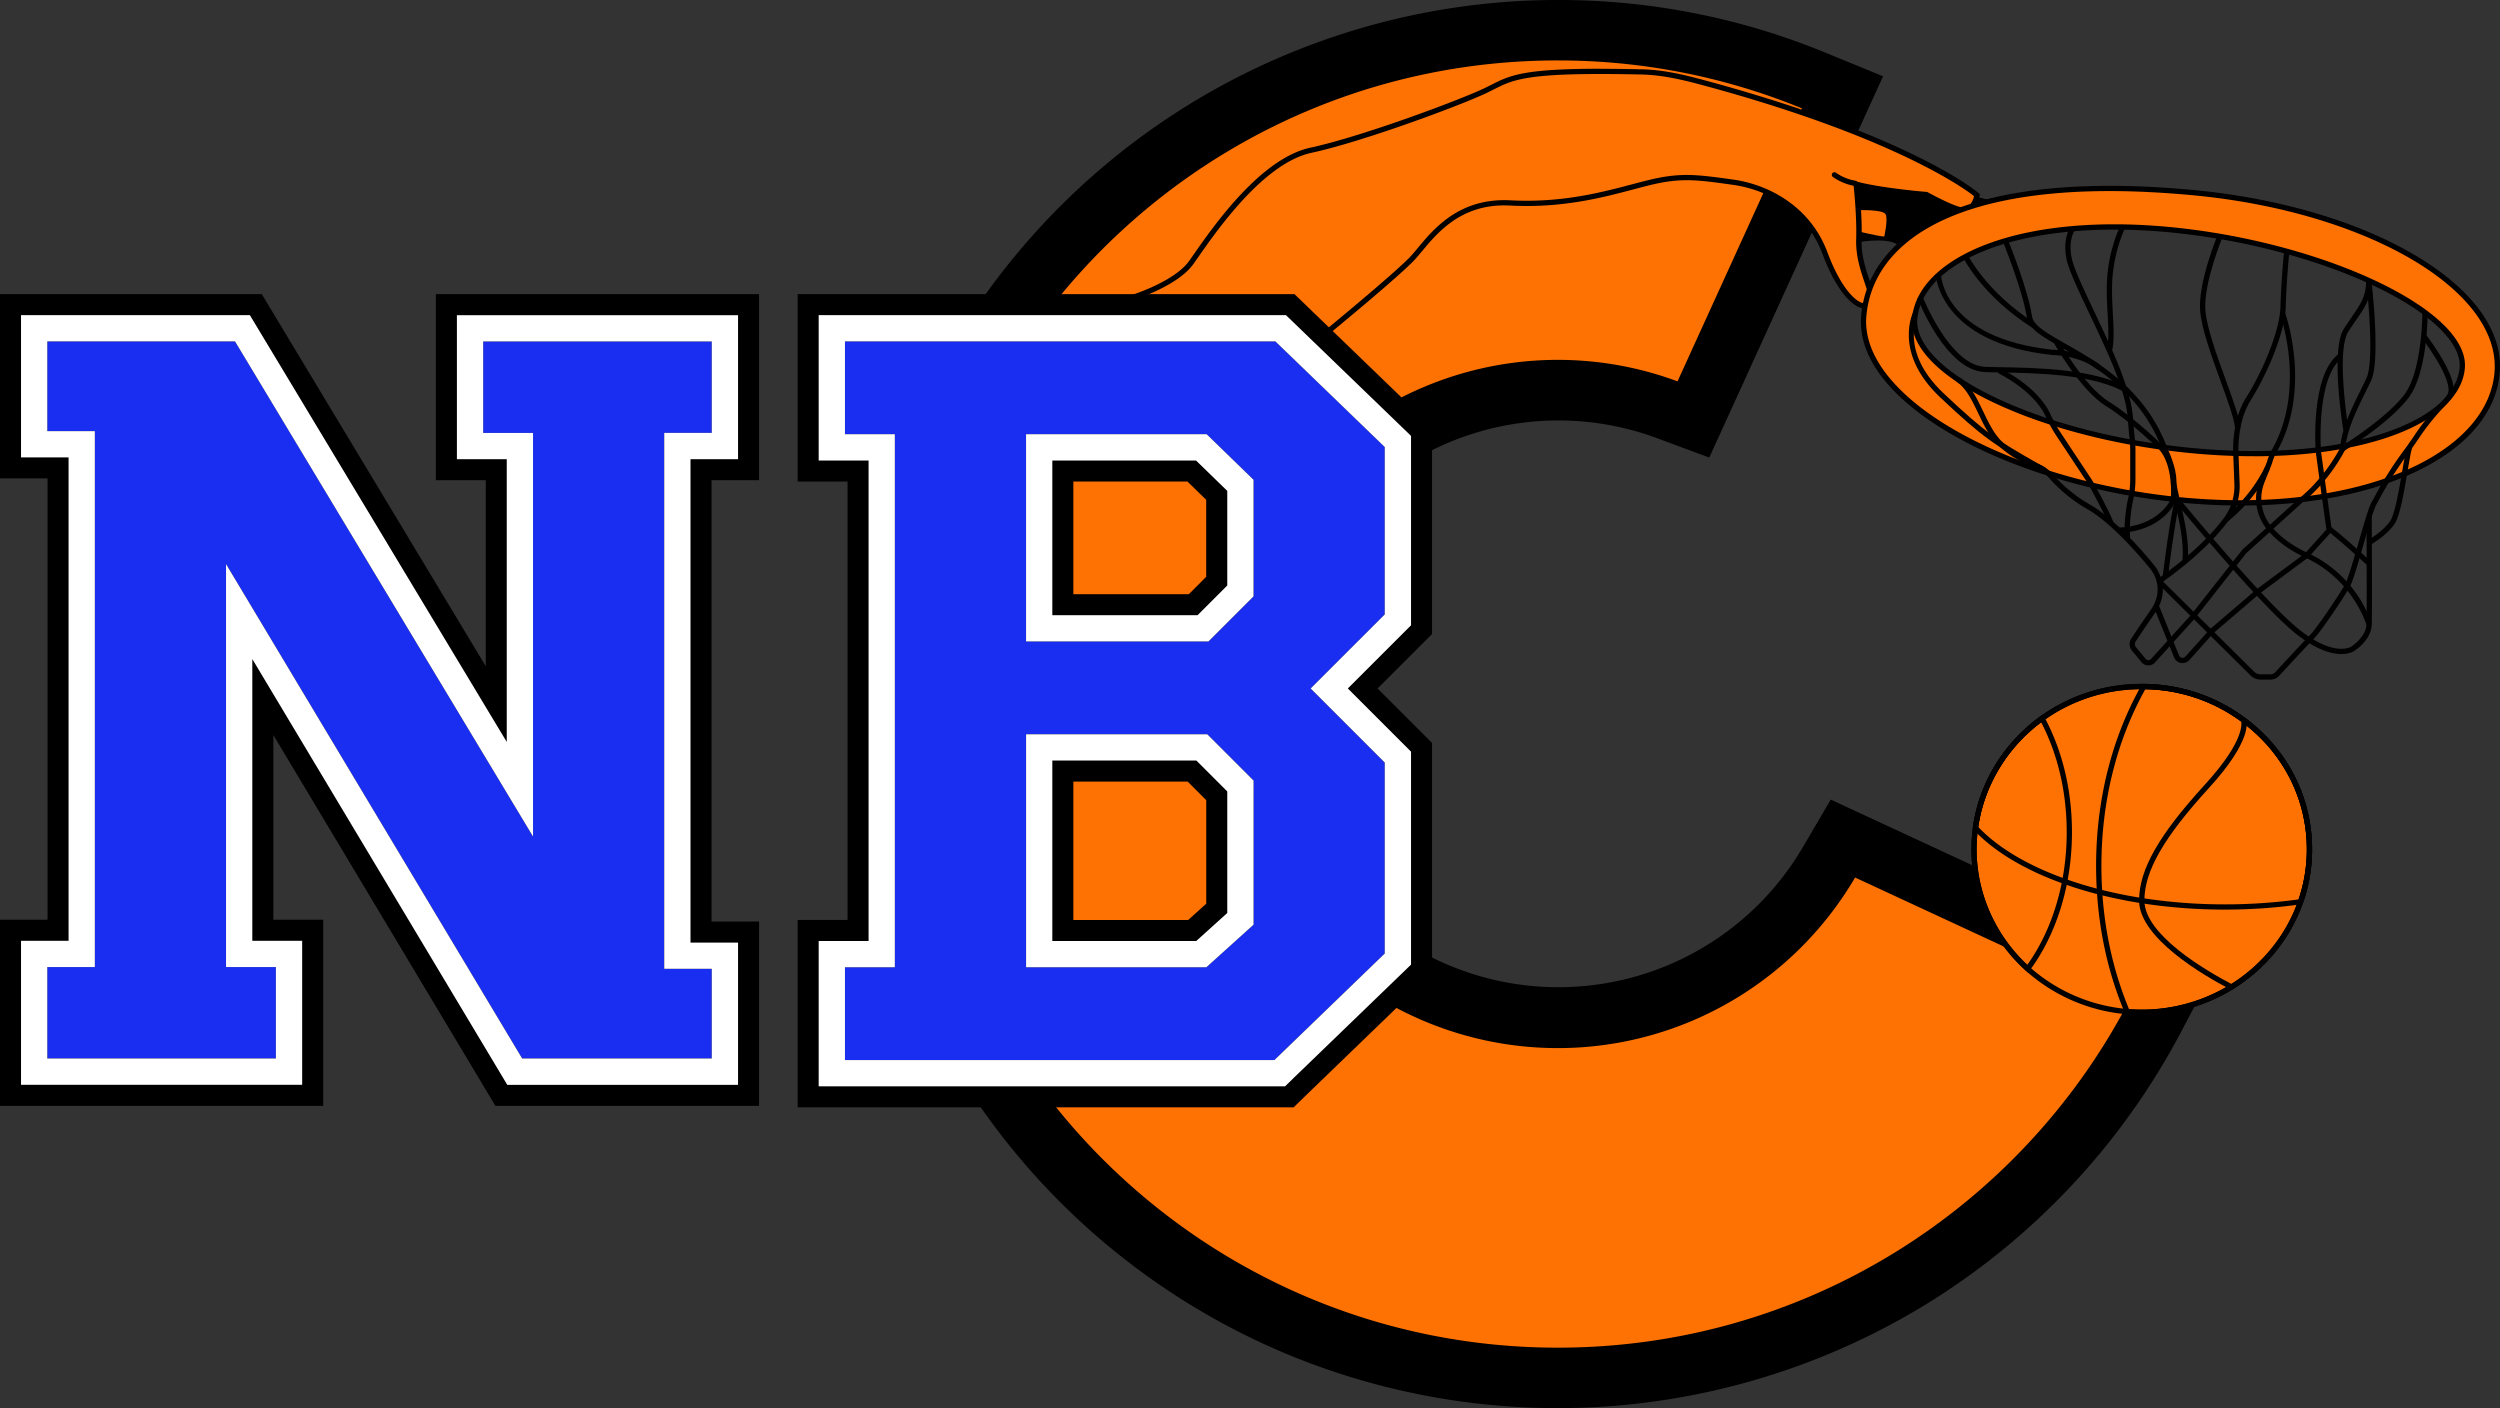 <svg xmlns="http://www.w3.org/2000/svg" viewBox="0 0 2542.35 1431.99"><rect x="0" y="0" width="2542.35" height="1431.99" fill="#333333" stroke="none"/><defs><style>.cls-1{fill:none;}.cls-2{fill:#fd7203;}.cls-3{fill:#1a2ef1;}.cls-4{fill:#fff;}</style></defs><g id="Calque_2" data-name="Calque 2"><g id="Calque_1-2" data-name="Calque 1"><rect class="cls-1" x="307.93" y="1104.12" width="18.09" height="18.09"/><path class="cls-2" d="M1584.24,1401.25c-183,0-355.12-71.28-484.55-200.7S899,899,899,716s71.28-355.12,200.71-484.55S1401.2,30.73,1584.24,30.73a681.64,681.64,0,0,1,259.91,51l29.55,12.12-151.65,332.7-26.8-9.95a319.22,319.22,0,1,0,114.65,525A322.26,322.26,0,0,0,1860,876.88l14.11-24.11,331.71,153.89-15.09,28.61C2071.67,1261,1839.28,1401.25,1584.24,1401.25Z"/><path d="M1584.24,61.47a652.75,652.75,0,0,1,248.25,48.72L1705.94,387.81a349.95,349.95,0,1,0,125.69,575.58,352.67,352.67,0,0,0,54.9-71l277,128.52c-109.65,207.89-327.94,349.59-579.32,349.59-361.49,0-654.53-293-654.53-654.53s293-654.52,654.53-654.52m0-61.47a716.16,716.16,0,0,0-278.72,1375.69A717.24,717.24,0,0,0,1959.28,1326a718.68,718.68,0,0,0,258.65-276.42l30.18-57.21-58.68-27.22-277-128.52-50.67-23.51-28.24,48.21a291.38,291.38,0,0,1-45.34,58.6,288.18,288.18,0,1,1-103.59-474.52l53.61,19.91,23.72-52,126.54-277.62,26.5-58.12-59.11-24.24A712.13,712.13,0,0,0,1584.24,0Z"/><path class="cls-2" d="M2348.61,863.78a160.45,160.45,0,0,1-9,53.19,166.84,166.84,0,0,1-70.34,86.77A173.47,173.47,0,0,1,2178,1029.4q-7.45,0-14.75-.62A172.11,172.11,0,0,1,2062,985.2c-33.56-30.23-54.57-73.44-54.57-121.42a160.7,160.7,0,0,1,1.5-22c6.2-45.52,31.42-85.2,67.69-111.29A173.44,173.44,0,0,1,2178,698.14c.72,0,1.42,0,2.14,0a172.85,172.85,0,0,1,101.37,34C2322.31,762.39,2348.61,810.09,2348.61,863.78Z"/><path d="M2178,1032.07c-4.94,0-10-.21-15-.62a176,176,0,0,1-102.81-44.27c-35.24-31.74-55.45-76.71-55.45-123.4a164.68,164.68,0,0,1,1.52-22.33c6.1-44.82,31.17-86,68.78-113.09A175.49,175.49,0,0,1,2178,695.47c.75,0,1.48,0,2.23,0A174.71,174.71,0,0,1,2283.12,730c43.32,32.13,68.16,80.9,68.16,133.79a162.81,162.81,0,0,1-9.16,54.07c-12.63,36.25-38,67.57-71.46,88.17A176.47,176.47,0,0,1,2178,1032.07Zm.08-331.26H2178a170.17,170.17,0,0,0-99.81,31.89c-36.42,26.2-60.7,66.1-66.61,109.48a160.39,160.39,0,0,0-1.47,21.6c0,45.17,19.57,88.7,53.69,119.43a171.87,171.87,0,0,0,204,18.26c32.41-20,57-50.28,69.22-85.38a157.81,157.81,0,0,0,8.85-52.31c0-51.18-24-98.38-66-129.5a169.42,169.42,0,0,0-99.8-33.44C2179.4,700.81,2178.76,700.81,2178.1,700.81Z"/><path d="M2178,1032.07c-4.94,0-10-.21-15-.62l-1.62-.14-.63-1.49c-16-37.94-25.49-79.18-28.29-122.57-.57-8.85-.86-17.78-.86-26.55,0-67,16-130.52,46.18-183.85l.78-1.37,1.58,0A174.75,174.75,0,0,1,2283.12,730c43.32,32.13,68.16,80.9,68.16,133.79a162.81,162.81,0,0,1-9.16,54.07c-12.63,36.25-38,67.57-71.46,88.17A176.47,176.47,0,0,1,2178,1032.07Zm-12.92-5.82c4.32.31,8.66.48,12.92.48a171.15,171.15,0,0,0,89.84-25.26c32.41-20,57-50.28,69.22-85.38a157.81,157.81,0,0,0,8.85-52.31c0-51.18-24-98.38-66-129.5a169.4,169.4,0,0,0-98.22-33.42C2152.45,753.1,2137,815.25,2137,880.7c0,8.65.28,17.47.85,26.21C2140.57,949.13,2149.74,989.27,2165.1,1026.25Z"/><path d="M2262.6,925a549.27,549.27,0,0,1-85-6.5c-14.69-2.3-29.18-5.26-43.08-8.79-12.36-3.15-24.39-6.79-35.73-10.85-39.63-14.12-71.37-33.2-91.79-55.19l-.86-.92.17-1.25c6.1-44.83,31.17-86.05,68.78-113.1A175.49,175.49,0,0,1,2178,695.47c.75,0,1.48,0,2.23,0A174.71,174.71,0,0,1,2283.12,730c43.32,32.13,68.16,80.9,68.16,133.79a162.81,162.81,0,0,1-9.16,54.07l-.54,1.54-1.61.22A555.52,555.52,0,0,1,2262.6,925Zm-250.82-84c19.87,21,50.54,39.23,88.8,52.87,11.2,4,23.06,7.6,35.26,10.7,13.73,3.49,28.07,6.41,42.59,8.68a542.36,542.36,0,0,0,84.17,6.44,552,552,0,0,0,75-5.06,157.81,157.81,0,0,0,8.32-50.77c0-51.18-24-98.38-66-129.5a169.42,169.42,0,0,0-99.8-33.44c-.76,0-1.39,0-2.11,0a170.17,170.17,0,0,0-99.81,31.89C2042.14,758.64,2018,798,2011.78,840.92Z"/><path d="M2062.43,989.15l-2.19-2c-35.24-31.74-55.45-76.71-55.45-123.4a164.68,164.68,0,0,1,1.52-22.33c6.1-44.82,31.17-86,68.78-113.09l2.47-1.77,1.44,2.67c18.36,34,28.06,74.5,28.06,117.07a267.14,267.14,0,0,1-4.75,50.48c-6.57,34.1-19.75,65.21-38.13,90Zm13.31-254.63c-35,26.2-58.36,65.27-64.14,107.66a160.39,160.39,0,0,0-1.47,21.6c0,44.2,18.74,86.83,51.51,117.42,17-23.72,29.22-53.17,35.42-85.4a261.49,261.49,0,0,0,4.66-49.47C2101.72,805.77,2092.74,767.19,2075.74,734.52Z"/><path d="M2268,1006.11c-27.86-14.56-92.67-52.51-92.67-90.29,0-31.35,20-66.63,67-118,42.75-46.75,36.84-64.48,36.77-64.64l4.91-2.12c.87,2,7.24,21.18-37.74,70.37-45.94,50.27-65.55,84.48-65.55,114.37,0,34.86,62.8,71.44,89.81,85.55Z"/><path d="M1892.7,245.87s33.8-5.58,40.09,6.25l98.43-46.57-23.76-6.09-128.64-11.59Z"/><path class="cls-2" d="M1890.1,235.41s21.32,5.11,26.08,5.11c0,0,4-17.27,1.41-22.55s-29.08-4.23-29.08-4.23Z"/><path class="cls-2" d="M1313.92,308.92h-183.5l17.79-5.24c.47-.14,47.24-14.12,63.41-37,1.15-1.61,2.45-3.48,3.89-5.55,20.32-29.19,67.9-97.55,117.55-108.29,52.61-11.37,151.4-48.27,177-60.42,2.72-1.29,5.19-2.54,7.57-3.74,18.4-9.33,31.7-16.06,109.54-16.06,12.37,0,26.5.17,42,.51,20.17.45,39.36,4.59,62,10.67,206.45,55.54,277.32,113.07,278,113.65l1.21,1-.28,1.53c-.11.57-2.64,13.83-13.21,13.83-8.51,0-33.09-13.33-37.79-15.92-5.62-.47-46.69-4-71.53-10.57,1,9.59,3.44,34.82,2.74,56.32-.52,16.21,4.63,31.54,8.39,42.72,3.43,10.22,5.7,17,3.25,21.25a6.71,6.71,0,0,1-6.08,3.41c-9.67,0-26.3-16.74-40-53.49-14.55-39.11-49.72-66.13-94.08-72.29-19.26-2.68-33.17-4.61-46.57-4.61-12.42,0-24.43,1.67-40.16,5.61-4.66,1.16-9.51,2.44-14.58,3.79-28.33,7.49-63.59,16.81-108,16.81-5.55,0-11.19-.14-16.76-.44q-3.1-.17-6.07-.16c-46.2,0-70,28.59-85.67,47.51-2.85,3.43-5.32,6.39-7.67,8.9-15.79,16.85-84,72.93-86.95,75.31l-1.78,1.46Z"/><path d="M1627.22,75.25c12.26,0,26.14.17,41.91.51,19.75.44,38.84,4.53,61.32,10.58,208.28,56,277,113.12,277,113.12s-2.12,11.63-10.58,11.63-37-15.86-37-15.86-50-4-75.42-11.59c0,0,4,32.74,3.17,59.88-1,29.75,16.21,55.33,12,62.73a4.08,4.08,0,0,1-3.76,2.06c-7.66,0-23.63-14.55-37.48-51.75-16.91-45.47-58.15-68.73-96.21-74-19.75-2.75-33.53-4.63-46.94-4.64-12.43,0-24.54,1.63-40.81,5.7-30.64,7.66-70,20.52-121.88,20.52-5.41,0-10.94-.14-16.62-.44q-3.17-.16-6.21-.16c-55.82,0-80,40.93-95.29,57.25-15.86,16.92-86.69,75.07-86.69,75.07L1315,306.25H1149s47.93-14.1,64.85-38.06,67.66-101.5,119.82-112.78,150.84-47.93,177.62-60.61c23.49-11.13,28.55-19.55,116-19.55m0-5.34c-78.49,0-92,6.85-110.75,16.34-2.38,1.2-4.83,2.45-7.51,3.71-25.56,12.11-124,48.89-176.46,60.23-50.68,10.95-98.68,79.92-119.18,109.37-1.44,2.07-2.74,3.93-3.88,5.54-15.63,22.15-61.53,35.88-62,36l-35.52,10.47h201l31.24,28.23,3.42,3.08,3.56-2.92c2.9-2.38,71.29-58.56,87.2-75.54,2.41-2.57,5-5.7,7.78-9,15.4-18.53,38.67-46.54,83.61-46.54,2,0,3.94.06,5.93.16,5.62.3,11.3.45,16.9.45,44.7,0,80.15-9.38,108.63-16.91,5.1-1.35,9.92-2.62,14.55-3.78,15.5-3.88,27.32-5.53,39.51-5.53,13.22,0,27,1.92,46.21,4.58,43.36,6,77.73,32.41,91.93,70.58s31.57,55.23,42.49,55.23a9.4,9.4,0,0,0,8.4-4.75c3-5.33.62-12.53-3-23.43-3.9-11.6-8.75-26.05-8.24-41.78.63-19.49-1.2-41.46-2.35-52.89,24.48,5.8,60.6,9.07,67.66,9.67,8,4.4,29.86,16,38.59,16,10.2,0,14.75-10.07,15.84-16l.55-3.07-2.4-2c-2.84-2.36-72-58.48-279-114.17-22.78-6.13-42.15-10.31-62.59-10.76-15.5-.34-29.64-.51-42-.51Z"/><polygon class="cls-3" points="517.4 1100.51 253.92 660.58 253.92 959.38 304.61 959.38 304.61 1100.51 24.05 1100.51 24.05 959.38 72.4 959.38 72.4 462.45 24.05 462.45 24.05 323.16 252.6 323.16 518.01 764.13 518.01 464.3 467.32 464.3 467.32 323.16 747.88 323.16 747.88 464.3 699.53 464.3 699.53 961.22 747.88 961.22 747.88 1100.51 517.4 1100.51"/><path d="M723.82,347.21v93H675.48v545h48.34v91.18H531L229.86,573.6V983.43h50.7v93H48.11v-93H96.45v-545H48.11V347.21H239L542.07,850.74V440.24h-50.7v-93H723.82m48.11-48.1H443.26V488.35H494V677.53L280.22,322.41l-14-23.3H0V486.5H48.35V935.33H0v189.24H328.67V935.33H278V747.55l211.79,353.63,14,23.39H771.93V937.17H723.58V488.35h48.35V299.11Z"/><path class="cls-4" d="M723.82,347.21v93H675.48v545h48.34v91.18H531L229.86,573.6V983.43h50.7v93H48.11v-93H96.45v-545H48.11V347.21H239L542.07,850.74V440.24h-50.7v-93H723.82m26.73-26.72H464.64V467h50.7V754.51L261.9,333.43l-7.79-12.94H21.38V465.12H69.73V956.71H21.38v146.48H307.29V956.71h-50.7V670.24l251.51,420,7.78,13H750.55V958.55H702.2V467h48.35V320.49Z"/><path class="cls-3" d="M835.21,1102.06V959.59H886v-494H835.21V323.16h471.48l125.56,121.25V634.77l-65.37,65.35,65.37,65.37V979.85l-119.51,115.42-7,6.79Zm382.35-142.47,33.18-30V803.75l-33-33H1067.48V959.59Zm1.38-331.28,31.8-31.8V498.08l-33.39-32.45H1067.48V628.31Z"/><path d="M1297,347.21,1408.2,454.62V624.81l-74.75,74.72-.59.59,75.34,75.34V969.64L1297,1077.05l-1,1H859.27V983.65H910V441.58H859.27V347.21H1297M1043.43,652.36H1228.9l45.89-45.89V487.92l-47.68-46.34H1043.43V652.36m0,331.29h183.39l48-43.33V793.79l-47.06-47.06h-184.3V983.65m273-684.54H811.16V489.68h50.75V935.54H811.16v190.58h504.37l14-13.63.92-.9,111.17-107.34,14.69-14.19V755.53l-14.09-14.09-41.32-41.32,41.31-41.29,14.1-14.09V434.2L1441.62,420,1330.39,312.61l-14-13.5ZM1091.54,489.68h116l19.09,18.57v78.3L1209,604.26H1091.54V489.68Zm0,305.15H1207.8l18.88,18.89V919l-18.37,16.59H1091.54V794.83Z"/><path class="cls-4" d="M1297,347.21,1408.2,454.62V624.81l-74.75,74.72-.59.59,75.34,75.34V969.64L1297,1077.05l-1,1H859.27V983.65H910V441.58H859.27V347.21H1297M1043.43,652.36H1228.9l45.89-45.89V487.92l-47.68-46.34H1043.43V652.36m0,331.29h183.39l48-43.33V793.79l-47.06-47.06h-184.3V983.65m264.34-663.16H832.54V468.3h50.75V956.92H832.54v147.82h474.3l7.78-7.57,1-1,111.16-107.33,8.16-7.88V764.39l-7.83-7.83-56.44-56.44,56.44-56.41,7.83-7.83V443.28l-8.16-7.88L1315.54,328l-7.77-7.5ZM1070.15,468.3h146.11l31.8,30.91V595.4l-30.23,30.24H1070.15V468.3Zm0,305.15h146.51l31.4,31.41V928.45l-31.52,28.47H1070.15V773.45Z"/><path class="cls-2" d="M2278.5,511.38h0c-18.63,0-37.87-.89-57.18-2.65-85.18-7.76-169.68-32.33-231.83-67.41-64.45-36.38-97.88-79.13-94.12-120.38,7.5-82.17,98.66-129.29,250.12-129.29,26.76,0,55.68,1.47,85.95,4.36,85.83,8.22,165,31.52,222.83,65.61,58.67,34.57,88.89,76.45,85.1,117.93C2532.3,457.17,2425,511.38,2278.5,511.38Zm-205.34-86.26c48,16.76,102.8,28.29,158.6,33.36,20.47,1.86,40.74,2.81,60.25,2.81,120.12,0,207.27-35.75,211.93-86.93,2.48-27.15-30.13-58.69-89.46-86.54s-136.11-47.72-210.62-54.49c-18.42-1.68-36.55-2.53-53.88-2.53-79.39,0-144.56,17.91-178.8,49.14-10.71,9.72-18,20.45-21.57,31.89a54.36,54.36,0,0,0-2.43,11.86c-3.11,34.24,44.94,73,125.38,101.2l.58.21Z"/><path d="M2145.48,194.32q39.43,0,85.7,4.35c176.27,16.87,313.16,96.94,305.52,180.64-6.77,74.42-111.19,129.4-258.21,129.4-18.35,0-37.37-.86-56.94-2.64C2045.19,490,1890.4,404.89,1898,321.18c6.59-72.18,83.14-126.86,247.46-126.86M2292,464c123.61,0,209.86-37.37,214.59-89.35,5.48-60.08-147.28-129.83-302.5-144q-28.35-2.58-54.12-2.54c-85.08,0-148,20.12-180.6,49.85-11,10-18.58,21.19-22.32,33.06a57,57,0,0,0-2.54,12.42c-3.42,37.66,49.2,76.65,127.16,104l0,0c46.42,16.28,101.87,28.44,159.81,33.7,21,1.91,41.18,2.82,60.49,2.82M2145.48,189c-79.21,0-141.62,12.46-185.49,37-40.44,22.66-63.71,55.4-67.29,94.68-3.86,42.35,30,86,95.47,123,62.47,35.26,147.36,60,232.9,67.74,19.39,1.77,38.71,2.66,57.42,2.66,148,0,256.34-55.21,263.53-134.26,3.89-42.56-26.8-85.34-86.4-120.47-58.19-34.29-137.72-57.72-223.94-66-30.35-2.9-59.36-4.37-86.2-4.37Zm-70.92,233.8-1.11-.41c-79.24-27.76-126.6-65.48-123.61-98.43a51.54,51.54,0,0,1,2.31-11.27c3.47-11,10.47-21.35,20.82-30.74,33.77-30.8,98.28-48.46,177-48.46,17.26,0,35.3.85,53.64,2.52,74.21,6.74,150.65,26.52,209.72,54.25,57.4,26.94,90.27,58.3,87.94,83.88-2.12,23.26-23.24,44.47-59.47,59.73-38.46,16.2-90.26,24.77-149.8,24.77-19.42,0-39.61-.94-60-2.8-55.4-5-109.81-16.46-157.45-33Z"/><path d="M2147.76,357.12l-5.2-1.21c2.22-9.5,1.51-22.59.76-36.45-.64-11.75-1.36-25.08-.38-38.08a158,158,0,0,1,13.12-51.53l4.82,2.31a155.39,155.39,0,0,0-12.61,49.62c-.95,12.66-.27,25.23.39,37.39C2149.43,333.42,2150.15,346.88,2147.76,357.12Z"/><path d="M2272.89,435.85c-.16-8.27-7.18-27.61-14.61-48.08-9.17-25.27-19.57-53.91-20.89-71.81-2.13-28.82,17.17-75.38,18-77.35l4.94,2.06c-.2.47-19.63,47.35-17.6,74.9C2244,332.73,2254.25,361,2263.3,386c7.92,21.81,14.76,40.64,14.93,49.8Z"/><path d="M2355,460.34c-.25-3.22-5.71-78.94,23.56-100.64l3.18,4.3c-26.9,19.95-21.47,95.17-21.41,95.93Z"/><path d="M2224.83,570.09l-5.32-.45c1.58-18.61-3.41-40.14-7.42-57.44-2.36-10.17-4.22-18.21-4.21-23.4,0-12.61-8.21-29.62-8.29-29.79l-.11-.26c-21.47-59.1-67.71-85.27-101.47-104.37-20.35-11.52-35.06-19.84-36.81-31.53-4.13-27.55-24.47-77.47-24.68-78l5-2c.85,2.07,20.79,51,25,79.2,1.36,9.11,15.83,17.3,34.15,27.67,32.52,18.4,81.65,46.2,103.81,107.06.86,1.79,8.8,18.63,8.77,32,0,4.57,1.89,12.74,4.08,22.19C2221.39,528.66,2226.49,550.64,2224.83,570.09Z"/><path d="M2067,333.52c-51.51-32.8-70.35-71-71.12-72.63l4.81-2.32c.18.38,19,38.51,69.18,70.44Z"/><path d="M2132.68,375.53c-18.77-14.56-45.26-14.46-45.56-14.55l-.3,0c-114.46-12.18-118.31-81.06-118.33-81.75l5.34-.2c.11,2.64,3.94,64.92,113.41,76.62,2.54,0,29,.39,48.72,15.68Z"/><path d="M2379.25,461.42l.43-5.26a93.27,93.27,0,0,1,3.42-18c-1.32-8.22-12.92-82.8.49-103.8,2.86-4.47,5.6-8.45,8-12,9.27-13.48,14.87-21.61,14.59-37.49l5.33-.36c.39,3.32,9.53,81.52-.21,102.41-1.85,4-3.89,8.08-6,12.35-7.94,16.05-16.84,34-19.64,51.72,12.15-7.9,44.53-29.94,59.47-49.79,18.27-24.25,18.32-83.35,18.32-83.94l5.34,0c0,2.5,0,61.49-19.39,87.18-19.12,25.38-63.77,53-65.67,54.14Zm28.9-156.6c-2.78,7.06-7.08,13.3-12.15,20.67-2.39,3.47-5.1,7.4-7.9,11.8-9.93,15.53-4.32,67-1.23,89.71,4-10.41,9-20.54,13.65-30,2.09-4.23,4.12-8.32,5.94-12.24C2412.72,371.35,2410.31,329.79,2408.15,304.82Z"/><path d="M2162.12,399.84c-30.64-19.54-94-20.54-128-21.08-6.95-.11-12.43-.19-16.23-.42-39.32-2.32-66.73-72.21-67.87-75.18l5-1.93c.27.7,27.31,69.65,63.21,71.78,3.68.22,9.11.3,16,.41,34.57.54,98.91,1.56,130.83,21.92Z"/><path d="M2184.76,676.69h-.2a9,9,0,0,1-6.73-3.25l-9.77-11.79a10.22,10.22,0,0,1-.72-12.15c3.41-5.26,9.61-14.58,19.77-29.19,15.49-22.27.78-40.4.15-41.16-.41-.51-35.5-44.78-64.3-61.25a153.45,153.45,0,0,1-39.45-32.15,32.1,32.1,0,0,0-12.08-8.75c-9.72-3.95-27.89-12.47-40.29-25.09-8.36-8.51-13.89-20.1-19.24-31.3-6.31-13.21-12.26-25.68-22.18-32.47l3-4.41c11.1,7.61,17.65,21.31,24,34.58,5.17,10.81,10.5,22,18.23,29.85,11.73,11.94,29.15,20.09,38.5,23.9a37.24,37.24,0,0,1,14.11,10.21,148.09,148.09,0,0,0,38.05,31c29.71,17,64.33,60.67,65.79,62.52.13.15,18,21.88.1,47.59-10.12,14.54-16.29,23.82-19.68,29a4.93,4.93,0,0,0,.35,5.83L2182,670a3.65,3.65,0,0,0,5.51.13l40.59-44.82,52.21-66.27,57.91-52.34c.43-.33,24.27-18.39,41.81-51.59l4.73,2.5c-18.14,34.32-42.14,52.46-43.15,53.22l-57.55,52-51.87,65.91-40.72,45A9,9,0,0,1,2184.76,676.69Z"/><path d="M2219.55,674.32a9.85,9.85,0,0,1-1.62-.14,9.21,9.21,0,0,1-7-5.65l-20.72-51.4,5-2,20.72,51.4a3.83,3.83,0,0,0,2.95,2.39,3.88,3.88,0,0,0,3.59-1.25l24.86-27.77,47.58-40.71L2344,562.76l21.81-24.25-4.67-33.66-6.25-46,5.3-.72,11.26,82.09-24.05,26.65-49.16,36.48-47.3,40.47-24.48,27.39A9.2,9.2,0,0,1,2219.55,674.32Z"/><path d="M2309,691.12h-10a14.62,14.62,0,0,1-10.36-4.27L2196,595a5.22,5.22,0,0,1,.67-8c10-7,44.39-32.18,65.23-60.63a54.38,54.38,0,0,0,10.33-34.11l-1.08-28.46c-.1-1.28-2.67-34.46,13.13-59.59,16.39-26.08,34.17-67.33,34.83-92.4.7-26.57,3.69-56.46,3.72-56.75l5.31.53c0,.3-3,30-3.68,56.37-.69,26-18.88,68.41-35.65,95.09-14.84,23.6-12.35,56.1-12.32,56.43l1.08,28.58a59.77,59.77,0,0,1-11.36,37.47c-21.33,29.1-56.27,54.7-66.47,61.85l92.57,91.67a9.27,9.27,0,0,0,6.59,2.72h10a6.55,6.55,0,0,0,4.81-2.1c6.85-7.41,29.63-32,35.41-37.82,6.4-6.4,28.76-39.42,35.51-51.24,3-5.31,8.5-24.28,13.79-42.62,5.48-19,10.66-37,13.74-42,.76-1.25,1.55-2.66,2.35-4.21A367,367,0,0,1,2444.64,458c3.67-5,7.29-10.16,10.74-15.27a233.44,233.44,0,0,1,26.18-32.63c5.12-5.25,7-8.12,7.69-9.61,5.36-11.64-17.5-45.32-26.75-57.32l4.23-3.27c3.61,4.68,35,46.17,27.38,62.82-1.27,2.76-4.12,6.4-8.72,11.11a228.06,228.06,0,0,0-25.58,31.89c-3.49,5.17-7.14,10.36-10.85,15.43a361,361,0,0,0-29.64,47.07c-.85,1.65-1.71,3.18-2.54,4.54-2.7,4.42-8,22.87-13.16,40.72-5.63,19.5-10.94,37.93-14.29,43.79-6.35,11.12-29.19,45.18-36.38,52.37-5.7,5.7-28.42,30.27-35.25,37.67A11.92,11.92,0,0,1,2309,691.12Z"/><path d="M2144.17,533c-1.83-6.27-14.48-29.85-20.91-41.44L2091,442.84A152.4,152.4,0,0,1,2080.08,423c-4.24-9.09-16.16-26.84-48.27-43.68l2.48-4.73c33.5,17.57,46.1,36.45,50.63,46.15a147.86,147.86,0,0,0,10.55,19.17l32.35,48.86c.88,1.56,19,34.31,21.48,42.72Z"/><path d="M2160.89,548.53c-1.18-14.73,1-31.54,3.23-41.47a90.86,90.86,0,0,0,2.16-20V458.26a110.75,110.75,0,0,0-.66-12.23c-.65-5.79-1-10.5-1.34-14.66-1.08-13.93-1.73-22.33-11.32-48.79-6.33-17.47-16.88-39.75-27.08-61.29-11.12-23.5-21.63-45.69-24.1-56.75-4.77-21.38,3.26-32.7,3.6-33.17l4.32,3.15c-.06.08-6.9,10-2.7,28.86,2.34,10.47,12.72,32.4,23.71,55.62,10.25,21.65,20.86,44.05,27.28,61.75,9.84,27.15,10.51,35.83,11.62,50.21.32,4.11.68,8.77,1.32,14.47a116.7,116.7,0,0,1,.7,12.83V487a96.57,96.57,0,0,1-2.29,21.19c-2.15,9.56-4.25,25.74-3.12,39.87Z"/><path d="M2154.42,541.87l-.15-5.35c38.57-1.1,51.73-25.32,53.29-28.52.35-4,2.47-35.4-12.29-51.4-.2-.19-28.55-28.16-53.63-43.68-25.93-16-52-62.43-53.13-64.4l4.66-2.61c.27.47,26.54,47.16,51.29,62.47,25.59,15.83,54.37,44.23,54.66,44.51,17.44,18.91,13.88,54.59,13.72,56.1l-.2.77C2212.1,511,2198.89,540.6,2154.42,541.87Z"/><path d="M2381,665.11c-9.62,0-24.72-3.8-45.37-20-32.76-25.75-103.71-110.73-120-130.47-5.32,25.18-10.93,71.74-11,72.22l-5.31-.64c.06-.49,5.92-49.11,11.39-74.16a4.64,4.64,0,0,1,8.1-2C2233.1,527.38,2306,615,2339,640.88c35.07,27.55,51.67,16.92,51.83,16.81s15.27-9.57,15.74-22.73c.53-14.58,0-108.76,0-109.71l5.35,0c0,3.89.52,95.25,0,109.94-.57,16.05-17.46,26.59-18.19,27C2393.37,662.4,2389.17,665.11,2381,665.11Z"/><path d="M2406.64,635.78c-.13-.46-13.54-46.17-62-68.61-16.49-7.63-29.63-17.28-39.09-28.67a49.51,49.51,0,0,1-7.65-50.05l7.51-18.81a52,52,0,0,1,4.92-12.11c35.45-62.43,8.67-136.93,8.4-137.67l5-1.85c.29.77,27.94,77.53-8.77,142.17a47.08,47.08,0,0,0-4.44,11l-.09.3-7.58,19a44.18,44.18,0,0,0,6.8,44.64c9,10.78,21.47,19.94,37.22,27.24,50.76,23.51,64.33,70,64.89,72Z"/><path d="M2408.27,575.63c-1.53-1.31-3.88-3.45-6.86-6.13-8.59-7.76-21.57-19.48-34.74-30l3.33-4.18c13.3,10.6,26.35,22.39,35,30.19,2.94,2.65,5.26,4.76,6.78,6.06Z"/><path d="M2410.72,553.88l-2.55-4.69c.15-.09,15.15-8.35,22.61-19.52,4.83-7.23,9.1-32.51,12.22-51,1.84-10.82,3.42-20.18,4.84-24.9l5.12,1.55c-1.33,4.4-2.88,13.59-4.68,24.24-3.56,21-7.59,44.87-13.05,53.05C2427,544.92,2411.39,553.52,2410.72,553.88Z"/><path d="M2265.66,530.1l-3.16-4.31c.25-.18,25.05-18.63,40.82-50.83l4.8,2.34C2291.74,510.75,2266.72,529.33,2265.66,530.1Z"/><path d="M2078.21,480.8l-8.19-4.68c-41.14-23.46-52.2-29.77-97.17-72.25-48.51-45.81-27-87.12-26.82-87.53l4.71,2.53c-.83,1.55-19.62,38.24,25.78,81.12,44.51,42,55.45,48.27,96.14,71.49l8.2,4.68Z"/><path d="M1886.58,189.13a2.83,2.83,0,0,1-.41,0A54.81,54.81,0,0,1,1864,180a2.67,2.67,0,1,1,3.15-4.31,49.07,49.07,0,0,0,19.81,8.15,2.67,2.67,0,0,1-.41,5.31Z"/></g></g></svg>